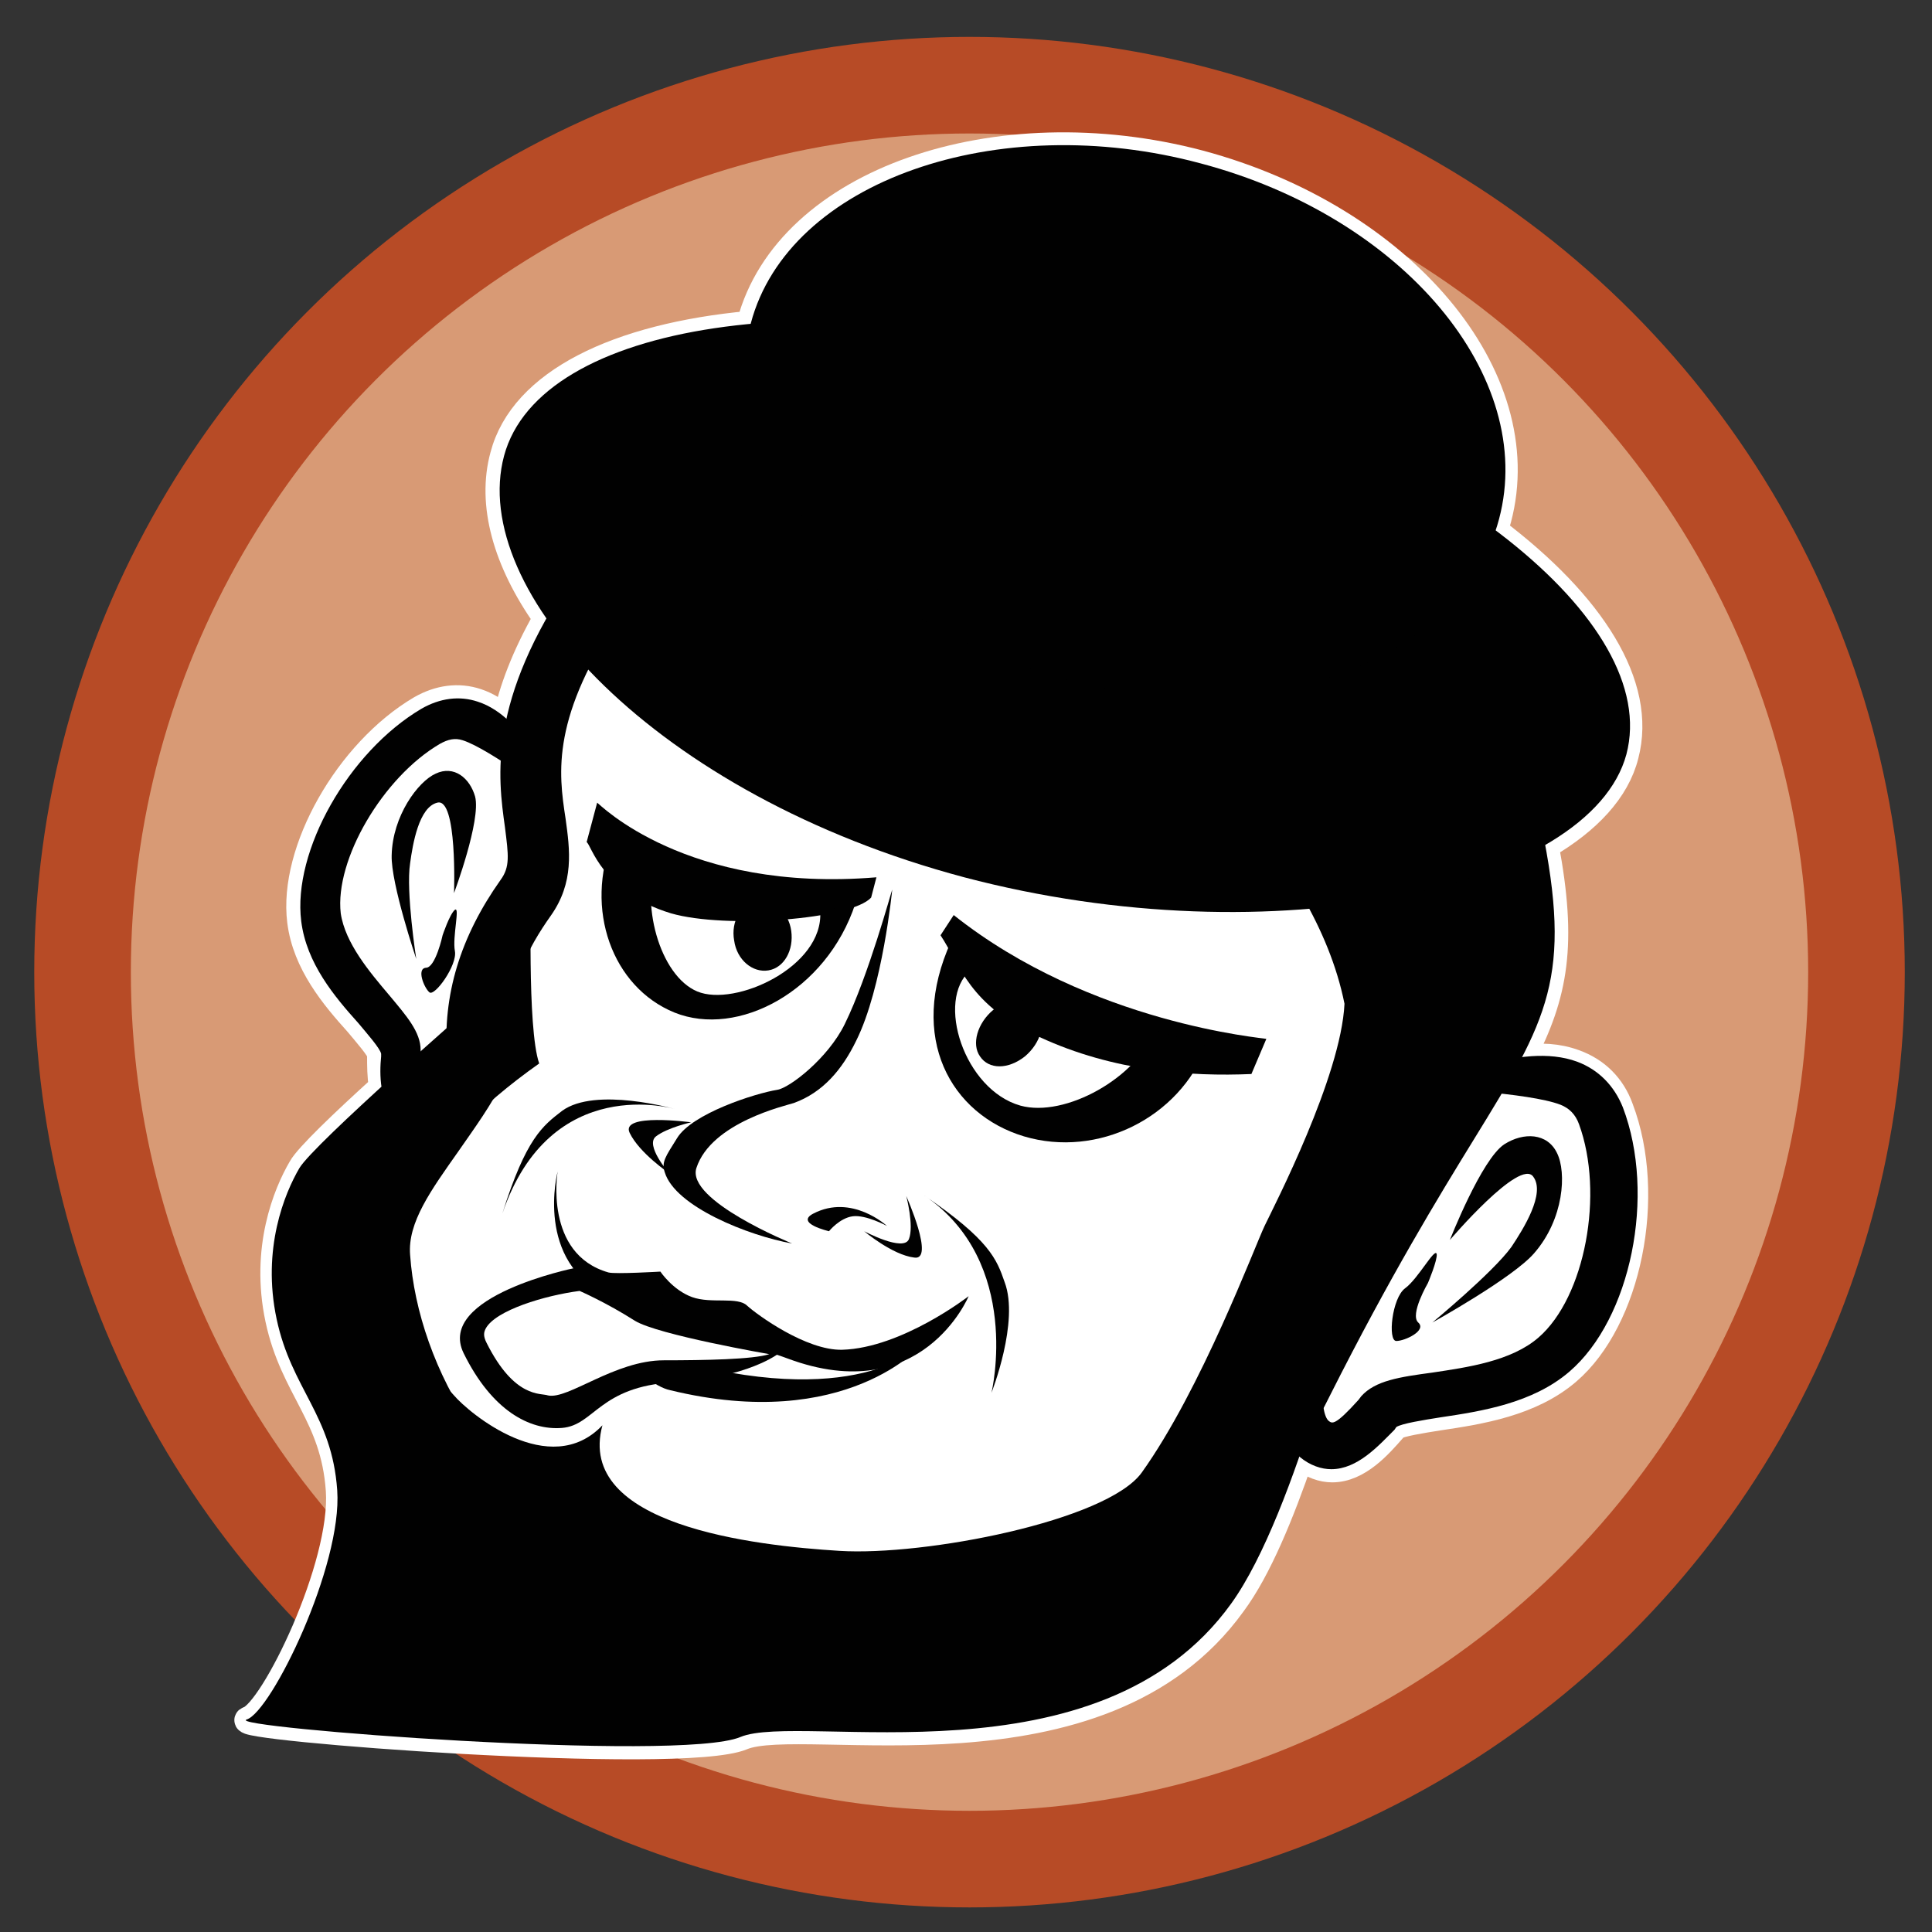 <?xml version="1.0" encoding="utf-8"?>
<!-- Generator: Adobe Illustrator 19.0.0, SVG Export Plug-In . SVG Version: 6.00 Build 0)  -->
<svg version="1.1" id="Layer_1" xmlns="http://www.w3.org/2000/svg" xmlns:xlink="http://www.w3.org/1999/xlink" x="0px" y="0px"
	 width="220px" height="220px" viewBox="0 0 220 220" style="enable-background:new 0 0 220 220;" xml:space="preserve">
<rect x="0" y="0" width="220" height="220" fill="#333333" stroke="none"/>
<style type="text/css">
	.st0{fill:#D89A75;stroke:#B74B26;stroke-width:11;stroke-miterlimit:10;}
	.st1{fill:#FFFFFF;stroke:#FFFFFF;stroke-width:3;stroke-miterlimit:10;}
	.st2{fill:#010101;}
	.st3{fill:#E42328;}
	.st4{fill:#FFFFFF;}
</style>
<g id="XMLID_19_">
	<circle id="XMLID_76_" class="st0" cx="110.4" cy="110.7" r="101"/>
	<g id="XMLID_65_">
		<path id="XMLID_66_" class="st1" d="M184.5,126.2c-0.9-2.5-2.7-4.3-5.2-5.2c-1.9-0.7-3.9-0.8-6-0.5c3.8-7.3,4.8-13,2.7-24.2
			c4.8-2.8,8.1-6.3,9.1-10.3c2.1-8-3.8-17.2-14.9-25.6c0.1-0.4,0.3-0.9,0.4-1.3c4.3-16.2-10.9-34.3-34-40.5
			c-23.1-6.1-46.9,2-51.2,18.2c0,0,0,0,0,0.1c-15.1,1.4-25.9,6.6-28.1,15c-1.5,5.5,0.3,12,4.9,18.5c-2.5,4.4-3.9,8.2-4.6,11.5
			c-1-0.9-2.1-1.6-3.3-2c-2.1-0.7-4.3-0.4-6.4,0.8c-8.3,4.9-14.7,16.2-13.7,24.2c0.6,4.8,3.8,8.6,6.5,11.6c1,1.2,2.5,2.9,2.6,3.5
			l0,0.3c0,1,0,2.2,0.2,3.5c-4.3,3.9-8.5,7.9-9.2,9.2c-1.7,2.9-4.3,9.2-2.6,17.2c1.7,8,6.3,10.9,6.9,19.5
			c0.6,8.6-7.5,25.2-10.3,26.1c-2.9,0.9,49.3,4.9,56.2,2c6.9-2.9,40.8,5.8,55.9-15.2c2.9-3.9,5.5-10.3,7.7-16.7
			c1.3,1,2.5,1.4,3.6,1.4c3,0,5.4-2.8,6.9-4.5l0.2-0.3c0.6-0.4,3.1-0.8,5-1.1c4.7-0.7,10.5-1.6,14.7-5.2
			C185.4,150.3,188.3,136.2,184.5,126.2z"/>
	</g>
	<g id="XMLID_33_">
		<path id="XMLID_64_" class="st2" d="M45.1,127.2c0.7,0.6,1.8,1,3.2,1c2.4,0,4.5-1.9,6-3.6c1.5-1.7,4.2-5.6,3.8-8.3l-4.5,0.9
			c-0.1,1.8-3.8,6.3-5,6.3c-0.5,0-0.8,0-0.7-3.5l0-0.4c0-2.1-1.6-3.9-3.6-6.3c-2.2-2.6-5-5.9-5.5-9.3c-0.7-6.1,4.8-15.5,11.3-19.3
			c0.9-0.5,1.7-0.7,2.6-0.4c3.1,1,10.7,6.8,10.7,6.8c-0.3-1-3.4-9.4-9-11.2c-2.1-0.7-4.3-0.4-6.4,0.8c-8.3,4.9-14.7,16.2-13.7,24.2
			c0.6,4.8,3.8,8.6,6.5,11.6c1,1.2,2.5,2.9,2.6,3.5l0,0.3C43.2,122.3,43.2,125.6,45.1,127.2z"/>
		<path id="XMLID_63_" class="st2" d="M51.7,101.7c0,0,3.1-8.3,2.4-11c-0.6-2.1-2.4-3.6-4.5-2.6c-2,0.9-4.9,4.8-5,9.3
			c-0.1,3.2,2.8,11.8,2.8,11.8s-1.2-7.7-0.7-10.9c0.3-2.2,1-6.4,3.1-6.9C52.1,90.8,51.7,101.7,51.7,101.7z"/>
		<path id="XMLID_62_" class="st2" d="M50.4,106.5c0,0-0.8,3.7-1.9,3.7c-1.1,0.1-0.2,2.3,0.4,2.8c0.6,0.5,3.2-3.1,2.9-4.7
			c-0.3-1.6,0.6-5.1,0-4.7C51.2,104.1,50.4,106.5,50.4,106.5z"/>
		<path id="XMLID_59_" class="st2" d="M103.8,190.4C103.8,190.4,103.8,190.4,103.8,190.4c-13.3,0-25.4-4.1-33.3-6.9l-0.9-0.3
			c-18.2-6.2-28.8-24.8-29.8-39.9c-0.4-6.2,3.3-11.3,6.8-16.3c1.5-2.1,3.1-4.3,4.3-6.6c-0.5-7.1,1.5-13.7,6.1-20.2
			c1.1-1.5,0.9-2.8,0.5-6c-0.8-5.7-2-14.4,7.8-28.7C77.8,47.3,99.4,45.3,108,45.3c3.7,0,7.3,0.3,9.7,1c33.6,8.2,55.2,34.9,57.8,47.6
			c3.6,17.4,0.8,22.1-7.7,35.9c-4,6.5-9.5,15.5-16.4,29.2C141,179.9,124.9,190.4,103.8,190.4z M108,52.3c-7.6,0-26.3,1.7-37,17.2
			c-8.3,12.1-7.4,18.5-6.6,23.7c0.5,3.6,1,7.3-1.7,11.1c-2.4,3.4-5.6,8.8-4.8,16.5l0.1,1l-0.5,0.9c-1.5,3.1-3.5,5.8-5.3,8.4
			c-3.1,4.4-5.8,8.1-5.5,11.8c0.9,12.8,9.7,28.5,25,33.7l1,0.3c7.5,2.6,18.9,6.5,31.1,6.5c0,0,0,0,0,0c18.5,0,32.1-9,41.4-27.6
			c7.1-14,12.6-23.1,16.7-29.7c8.2-13.4,9.9-16.2,6.8-30.9c-1.8-8.5-20.6-34.4-52.6-42.2C115.4,52.9,112.7,52.3,108,52.3z"/>
		<g id="XMLID_55_">
			<path id="XMLID_58_" class="st2" d="M76.4,104c-7.9-2.4-9.1-7.9-9.6-8.1l1.2-4.5c0.2,0.1,10.1,10.3,31.8,8.5l-0.6,2.3
				C97,104.7,82.6,105.8,76.4,104z"/>
			<path id="XMLID_57_" class="st2" d="M76.8,115.3c-7.1-2.9-10.3-11.8-7-19.9l5.1,2.1c-2.1,5.2,0.2,13.6,4.5,15.4
				c4.3,1.8,14.4-2.8,14-9.1l4-0.9C94.1,112.9,84,118.2,76.8,115.3z"/>
			<path id="XMLID_56_" class="st2" d="M87.5,110.5c-1.8,0.3-3.6-1.2-3.9-3.4c-0.4-2.2,0.8-4.2,2.6-4.5c1.8-0.3,3.6,1.2,3.9,3.4
				C90.4,108.2,89.3,110.2,87.5,110.5z"/>
		</g>
		<g id="XMLID_51_">
			<path id="XMLID_54_" class="st2" d="M118.4,118.1c8.4,3.9,17.2,4.5,24.1,4.2l1.7-4c-0.2-0.1-20-1.7-35.6-14.1l-1.5,2.3
				C109.3,109.8,110.3,114.5,118.4,118.1z"/>
			<path id="XMLID_53_" class="st2" d="M116.6,129.4c8.4,2.5,17.7-2.1,20.8-10.3l-5.9-1.8c-2,5.4-10.2,10-15.3,8.6
				c-6.4-1.8-9.7-12-5.7-15.4l-2.2-3.3C103.3,118.2,108.3,126.9,116.6,129.4z"/>
			<path id="XMLID_52_" class="st2" d="M111.6,120.3c1,1.5,3.2,1.5,5.1,0c1.8-1.5,2.5-3.9,1.5-5.3c-1-1.5-3.2-1.5-5.1,0
				C111.3,116.5,110.6,118.9,111.6,120.3z"/>
		</g>
		<path id="XMLID_50_" class="st2" d="M90.2,141.6c-5-0.9-13.3-4.2-14.5-8.1c-0.4-1.2,0.1-1.8,1.4-3.9c1.7-2.8,8.9-5.1,11.4-5.5
			c1.4-0.2,5.8-3.6,7.7-7.5c2.7-5.5,5.3-15.1,5.4-15.3c0,0-1.1,11.2-4.1,17.2c-1.6,3.3-3.8,5.9-7.1,7.1c-0.9,0.3-9.4,2.2-11.1,7.4
			C78.1,136.7,90.2,141.6,90.2,141.6z"/>
		<path id="XMLID_49_" class="st2" d="M94.4,140.2c0,0-3.9-0.9-1.8-2c4.4-2.3,8.4,1.4,8.4,1.4s-2.4-1.3-3.9-1.1
			C95.6,138.7,94.4,140.2,94.4,140.2z"/>
		<path id="XMLID_48_" class="st2" d="M98.4,140.2c0,0,4.5,2.4,5.1,0.9c0.6-1.5-0.3-4.9-0.3-4.9s3.3,7.4,0.9,7
			C101.6,142.9,98.4,140.2,98.4,140.2z"/>
		<path id="XMLID_47_" class="st2" d="M76.2,133.6c0,0-2.8-3.2-1.5-4.2c1.3-1,4-1.6,4-1.6s-8.1-1.1-7,1.2
			C72.8,131.3,76.2,133.6,76.2,133.6z"/>
		<path id="XMLID_46_" class="st2" d="M76.9,126.3c0,0-14.2-4.3-19.7,11.9c2.7-8.6,4.6-10,6.8-11.7
			C67.8,123.7,76.9,126.3,76.9,126.3z"/>
		<path id="XMLID_45_" class="st2" d="M112.9,158.6c0,0,3.6-14.9-7.7-22.5c7.5,5.1,8.3,7.3,9.2,9.9
			C116.1,150.5,112.9,158.6,112.9,158.6z"/>
		<path id="XMLID_44_" class="st3" d="M136.5,93.6c0,0-45.4-11.7-56.9-18.8c7.7,4.8,14.5,7.7,23.2,10.7
			C111.6,88.5,136.5,93.6,136.5,93.6z"/>
		<path id="XMLID_43_" class="st3" d="M138.9,86.7c0,0-43.1-11.1-54.1-17.9c7.3,4.6,13.8,7.3,22.1,10.2
			C115.2,81.8,138.9,86.7,138.9,86.7z"/>
		<path id="XMLID_42_" class="st3" d="M141.3,79.8c0,0-40-10.3-50.1-16.5c6.7,4.2,12.7,6.8,20.5,9.4
			C119.3,75.3,141.3,79.8,141.3,79.8z"/>
		<path id="XMLID_41_" class="st2" d="M63.5,133.4c0,0-2.7,10.3,5.8,14.2c5.8,2.7,17.8,6.1,20.4,7.1c15.3,5.7,20.6-7.1,20.6-7.1
			s-7.6,5.9-14.4,6.1c-4.1,0.1-9.7-4-10.8-5c-1.1-1.1-4.1-0.2-6.3-1c-2.2-0.8-3.6-2.9-3.6-2.9s-5.1,0.3-5.9,0.1
			C61.9,142.8,63.5,133.4,63.5,133.4z"/>
		<path id="XMLID_40_" class="st2" d="M66.4,149.9c1,0.5,5.6,3.8,11.3,5.2c20.6,5.4,27.3-2,27.3-2s-8.6,10.1-28.7,5.2
			C72.9,157.6,66.4,149.9,66.4,149.9z"/>
		<path id="XMLID_39_" class="st2" d="M151.6,167.3c-1.1,0-2.4-0.4-3.6-1.4c-2.1-1.7-2.6-4.9-2.7-7.2c0-2.5,0.5-7.7,2.9-9.7l3.4,4
			c-1.3,1.6-1.4,7.9-0.3,8.8c0.4,0.3,0.7,0.6,3.4-2.4l0.3-0.4c1.6-1.8,4.4-2.2,8.1-2.7c4-0.6,9-1.3,12.1-4
			c5.3-4.6,7.5-16.4,4.6-24.3c-0.4-1.1-1.1-1.8-2.1-2.2c-3.6-1.4-14.9-1.9-14.9-1.9c1-0.6,10.3-5.4,16.8-3c2.4,0.9,4.2,2.7,5.2,5.2
			c3.8,10,0.9,24.1-6.1,30.1c-4.2,3.6-10,4.5-14.7,5.2c-1.9,0.3-4.4,0.7-5,1.1l-0.2,0.3C157,164.6,154.6,167.3,151.6,167.3z"/>
		<path id="XMLID_38_" class="st2" d="M165.1,141.2c0,0,3.6-9.2,6.2-10.9c2.2-1.4,4.9-1.3,6,1c1.1,2.2,0.8,7.5-2.6,11.4
			c-2.4,2.8-11.6,7.9-11.6,7.9s6.9-5.7,9-8.6c1.4-2.1,3.9-6.1,2.5-8C173.1,131.8,165.1,141.2,165.1,141.2z"/>
		<path id="XMLID_37_" class="st2" d="M162.6,146.1c0,0-2.1,3.6-1.1,4.5c1,0.9-1.5,2.1-2.5,2.1c-1,0-0.5-4.9,1-6s3.4-4.7,3.6-3.9
			C163.7,143.5,162.6,146.1,162.6,146.1z"/>
		<path id="XMLID_36_" class="st2" d="M53.9,114.4c0,0-18.1,15.8-19.8,18.6c-1.7,2.9-4.3,9.2-2.6,17.2c1.7,8,6.3,10.9,6.9,19.5
			c0.6,8.6-7.5,25.2-10.3,26.1c-2.9,0.9,49.3,4.9,56.2,2c6.9-2.9,40.8,5.8,55.9-15.2c7.5-10.4,13.8-37.6,13.8-37.6l18.9-28.7
			c0,0,4.2-14.1,3.4-15.8C172.8,92.8,139,85.9,136,85c-4.2-1.3,13.6,11.8,17.1,29.3c-0.4,8.3-8,23-9.1,25.3
			c-1.1,2.3-7.2,18.6-14,28.1c-4,5.5-24.7,9.5-34.4,8.9c-9.7-0.6-30.1-2.9-27-14.3c-6,6.3-15.2-1.4-16.9-3.4
			c-1.7-2-18.6-17.8,9.7-37.8c-1.4-4-0.9-19.8-0.9-19.8L53.9,114.4z"/>
		<path id="XMLID_35_" class="st2" d="M185.2,85.9c-4.1,15.2-40.1,23.3-75.4,14c-35.3-9.4-56.5-32.7-52.4-48
			c4.1-15.2,36-20,71.3-10.6C163.9,50.7,189.2,70.7,185.2,85.9z"/>
		<path id="XMLID_34_" class="st2" d="M170.7,59.1c-4.3,16.2-26.5,24.4-49.6,18.2C98,71.1,81.2,53,85.5,36.8
			c4.3-16.2,28.1-24.4,51.2-18.2C159.8,24.7,175,42.9,170.7,59.1z"/>
	</g>
	<path id="XMLID_32_" class="st2" d="M65.4,144.4c0,0-15.8,3.2-12.6,9.7c3.2,6.5,7.5,8.8,11.2,8.5c3.7-0.3,4.2-4.7,12.7-5.2
		c8.5-0.5,12-3.3,12-3.3L65.4,144.4z"/>
	<path id="XMLID_31_" class="st4" d="M55.4,152.9c-0.4-0.8-0.3-1.2-0.1-1.6c1.1-2.1,6.8-3.8,10.7-4.3c0,0,3,1.3,6.3,3.4
		c2.6,1.6,15.3,3.8,15.3,3.8c-1.8,0.6-7.4,0.7-12,0.7c-5.6,0-10.9,4.5-13.2,4C61.6,158.6,58.6,159.3,55.4,152.9z"/>
</g>
</svg>
